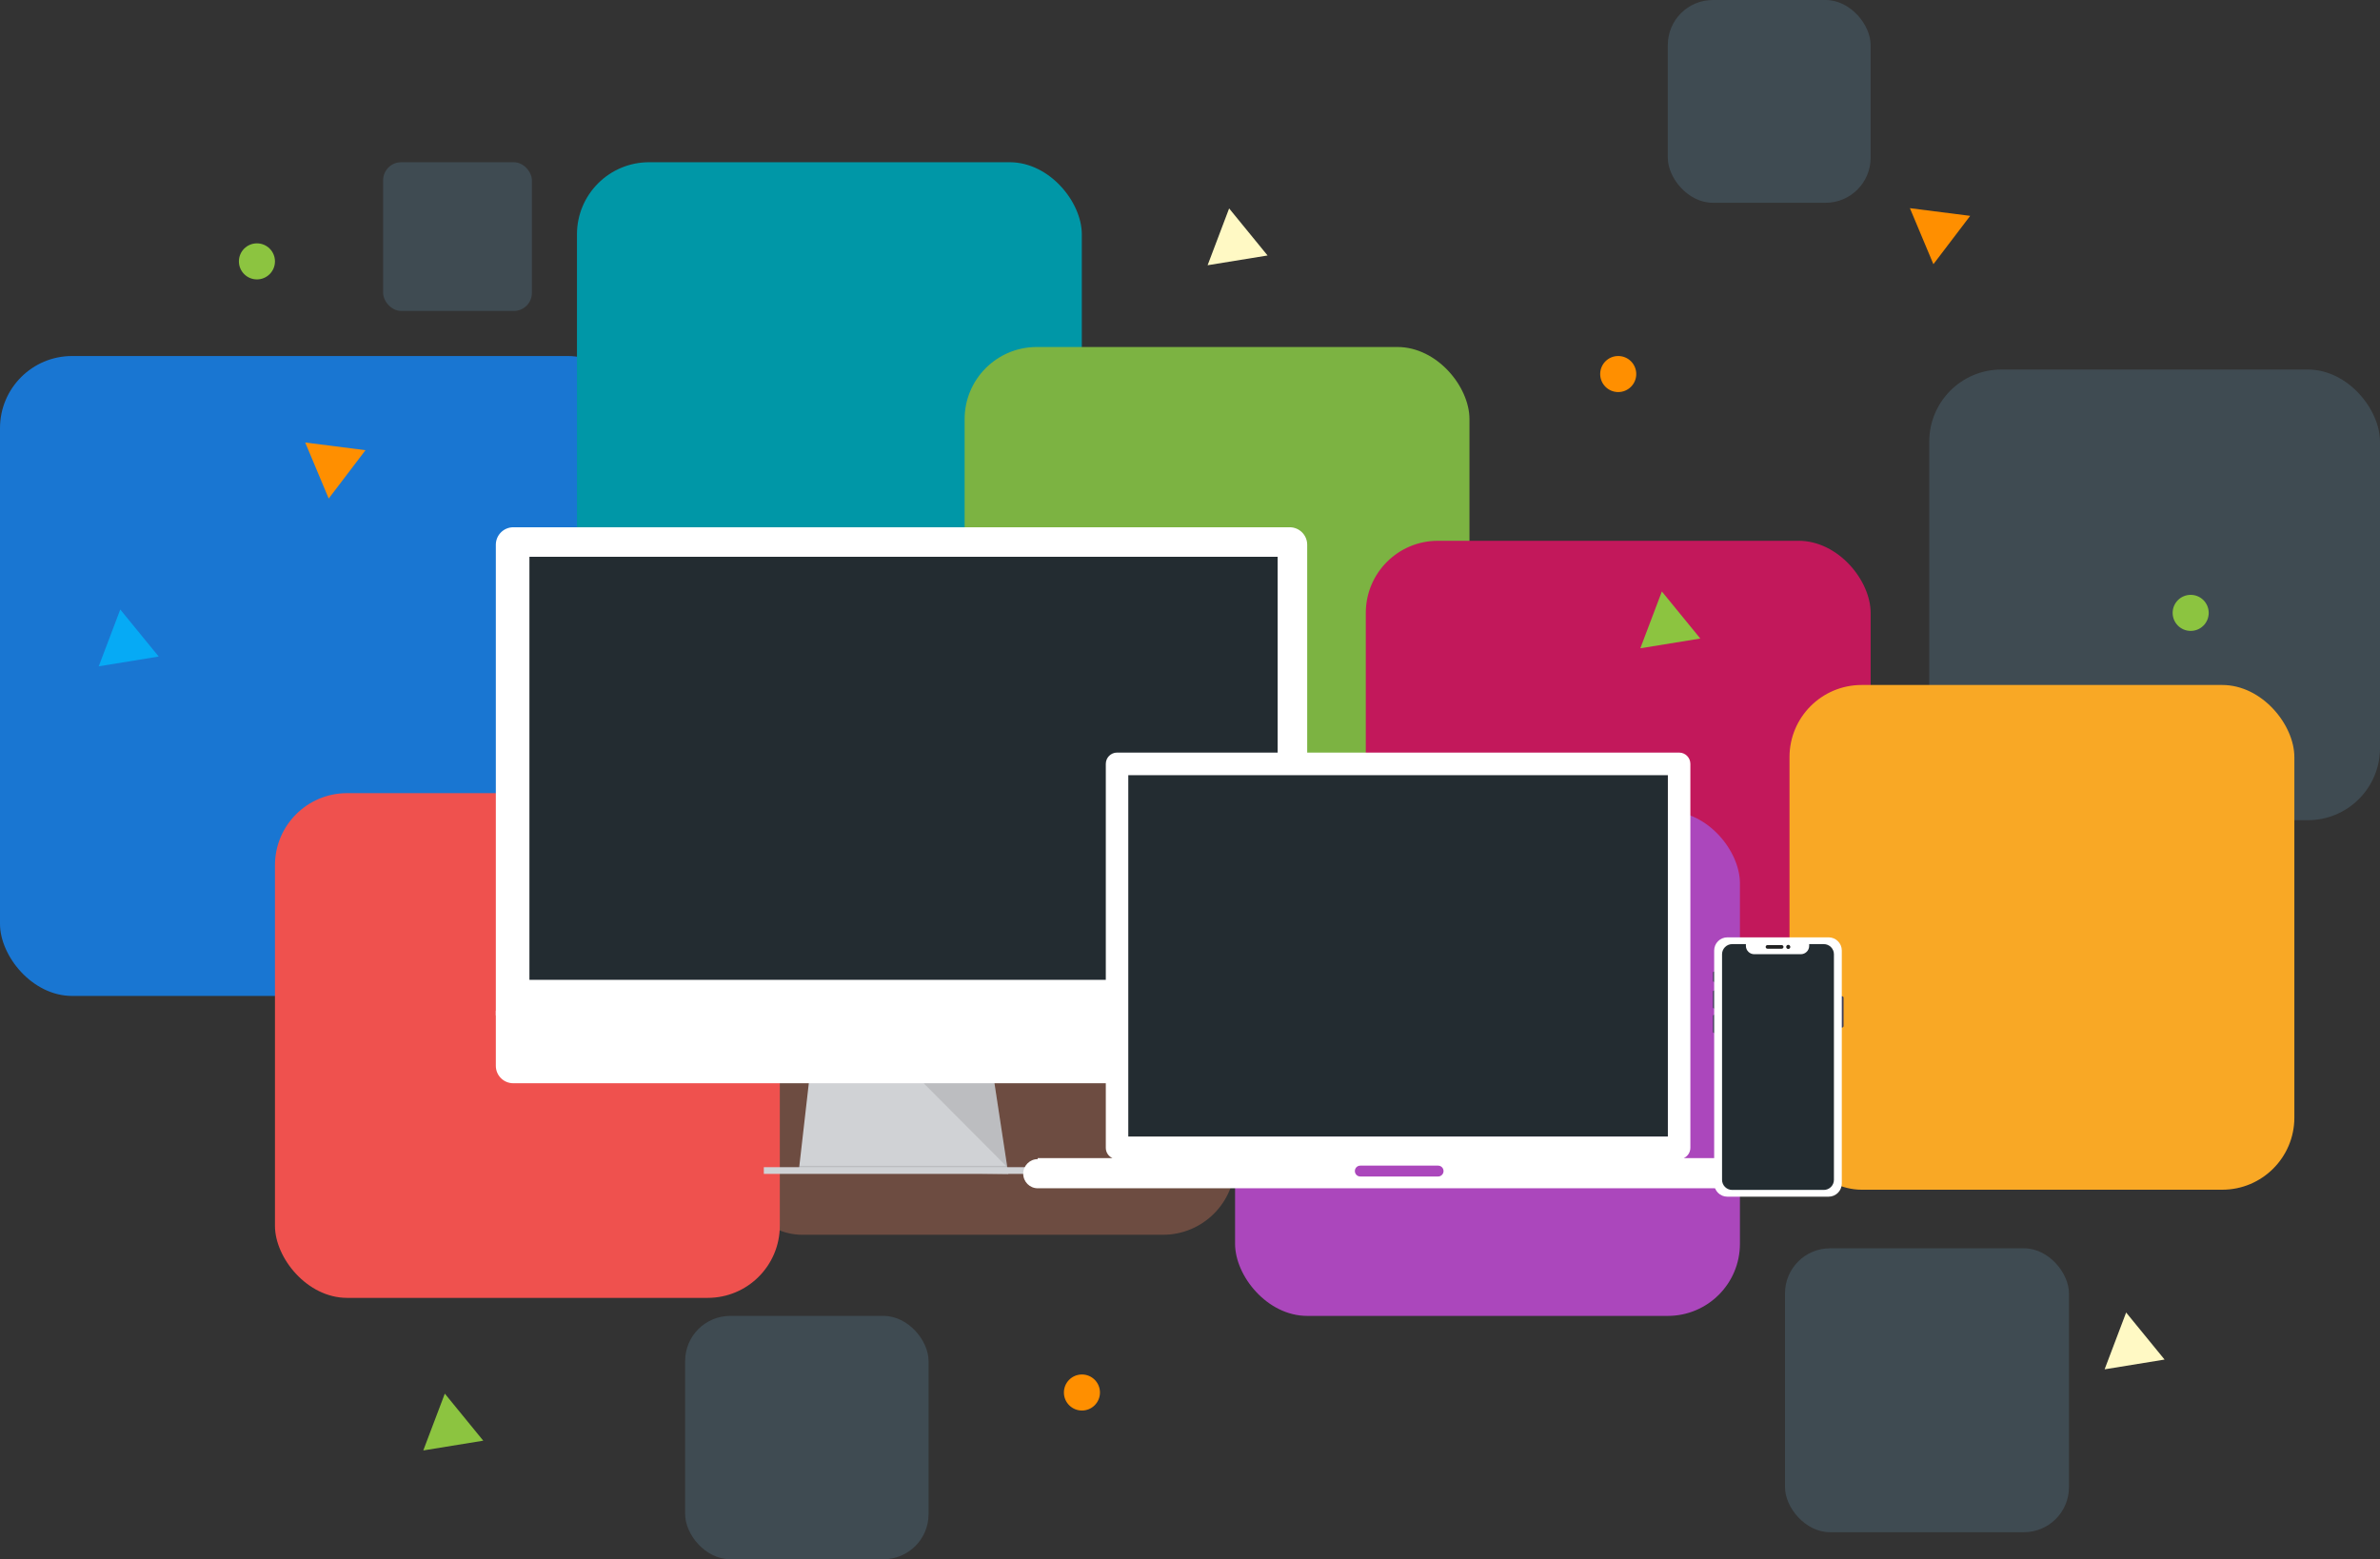 <svg xmlns="http://www.w3.org/2000/svg" width="528" height="346" fill="none" viewBox="0 0 528 346">
    <rect x="0" y="0" width="528" height="346" fill="#333333" stroke="none"/>
    <rect width="54" height="54" x="152" y="292" fill="#3F4B52" rx="10"/>
    <rect width="100" height="100" x="428" y="82" fill="#3F4B52" rx="16"/>
    <rect width="33" height="33" x="85" y="36" fill="#3F4B52" rx="4"/>
    <rect width="142" height="142" y="79" fill="#1976D2" rx="16"/>
    <rect width="45" height="45" x="370" fill="#3F4B52" rx="10"/>
    <rect width="63" height="63" x="396" y="277" fill="#3F4B52" rx="10"/>
    <rect width="37" height="37" x="179.027" y="197" fill="#3F4B52" rx="4"/>
    <rect width="112" height="112" x="128" y="36" fill="#0097A7" rx="16"/>
    <rect width="112" height="112" x="214" y="77" fill="#7CB342" rx="16"/>
    <rect width="112" height="112" x="303" y="120" fill="#C2185B" rx="16"/>
    <rect width="112" height="112" x="397" y="152" fill="#F9A825" rx="16"/>
    <rect width="112" height="112" x="274" y="180" fill="#AB47BC" rx="16"/>
    <rect width="112" height="112" x="162" y="162" fill="#6D4C41" rx="16"/>
    <path fill="#FF8F00" d="M423.711 46.194l13.372 1.703-8.16 10.729-5.212-12.432zM67.711 98.194l13.372 1.703-8.16 10.729-5.212-12.432z"/>
    <path fill="#06AAF5" d="M26.681 135.25l8.528 10.44-13.304 2.165 4.776-12.605z"/>
    <path fill="#FFF9C4" d="M272.681 46.25l8.528 10.44-13.304 2.165 4.776-12.605zM471.681 291.251l8.528 10.439-13.304 2.166 4.776-12.605z"/>
    <path fill="#FFD037" d="M213.003 164.543l-9.655 9.407-3.319-13.064 12.974 3.657z"/>
    <path fill="#8CC440" d="M98.681 309.25l8.528 10.44-13.304 2.165 4.776-12.605zM368.681 131.25l8.528 10.44-13.304 2.165 4.776-12.605z"/>
    <circle cx="57" cy="58" r="4" fill="#8CC440"/>
    <circle cx="486" cy="136" r="4" fill="#8CC440"/>
    <circle cx="106.027" cy="220" r="4" fill="#FF8F00"/>
    <circle cx="359" cy="83" r="4" fill="#FF8F00"/>
    <circle cx="240.027" cy="309" r="4" fill="#FF8F00"/>
    <rect width="112" height="112" x="61" y="176" fill="#EF514E" rx="16"/>
    <path fill="#D0D2D5" d="M223.693 260.49l-46.49-.595.138-1.193 2.247-19.669h40.828l3.003 19.669.229 1.49.045.298z"/>
    <path fill="#000" d="M223.648 260.192h-23.199l-23.246-.297.138-1.193h46.078l.229 1.49z" opacity=".1"/>
    <path fill="#D0D2D5" d="M231.143 259h-61.69v1.49h61.69V259z"/>
    <path fill="#fff" d="M290 120.895c.004-1.028-.4-2.016-1.124-2.747-.724-.73-1.709-1.143-2.737-1.148H113.861c-.509.002-1.013.105-1.483.302-.47.197-.896.485-1.255.847-.358.362-.642.791-.835 1.263-.192.471-.29.976-.288 1.486v104.428h180V120.895z"/>
    <path fill="#fff" d="M110 224.282v12.231c0 1.024.407 2.006 1.131 2.73.724.724 1.706 1.131 2.73 1.131h172.278c1.024 0 2.006-.407 2.73-1.131.724-.724 1.131-1.706 1.131-2.73v-12.231H110z"/>
    <path fill="#232C31" d="M283.445 123.554H117.453v93.874h165.992v-93.874z"/>
    <path fill="#000" d="M204.918 240.374L223.465 259l-2.846-18.626h-15.701z" opacity=".1"/>
    <path fill="#232C31" d="M249.938 170.263H370.015V252.296H249.938z"/>
    <path fill="#fff" d="M300.576 259.86c0-.668.533-1.204 1.199-1.204h17.268c.667 0 1.204.535 1.204 1.204 0 .667-.537 1.206-1.204 1.206h-17.268c-.664-.002-1.199-.54-1.199-1.206zm69.441-7.66H250.31v-80.184h119.707V252.2zm23.802 8.25c0-1.784-1.442-3.229-3.218-3.229v-.23h-17.076c.87-.39 1.481-1.263 1.481-2.286v-85.2c0-1.384-1.115-2.505-2.496-2.505H247.815c-1.373 0-2.493 1.121-2.493 2.505v85.199c0 1.016.61 1.896 1.48 2.286h-16.585v.224c-1.776-.002-3.217 1.447-3.217 3.232 0 1.786 1.441 3.234 3.217 3.234h160.384c1.779-.002 3.218-1.447 3.218-3.23z"/>
    <path fill="#3F3D56" d="M408.629 221.055h-.123c-.2 0-.361.162-.361.362v6.252c0 .2.161.362.361.362h.123c.2 0 .362-.162.362-.362v-6.252c0-.2-.162-.362-.362-.362zM380.254 215.59h-.001c-.131 0-.237.106-.237.237v1.823c0 .131.106.237.237.237h.001c.131 0 .237-.106.237-.237v-1.823c0-.131-.106-.237-.237-.237zM380.268 219.794h-.001c-.147 0-.267.12-.267.267v3.464c0 .147.12.267.267.267h.001c.148 0 .267-.12.267-.267v-3.464c0-.147-.119-.267-.267-.267zM380.264 225.19h-.002c-.14 0-.254.114-.254.254v3.523c0 .141.114.255.254.255h.002c.14 0 .254-.114.254-.255v-3.523c0-.14-.114-.254-.254-.254z"/>
    <path fill="#fff" d="M405.673 208h-22.46c-1.617 0-2.928 1.311-2.928 2.928v51.691c0 1.617 1.311 2.928 2.928 2.928h22.46c1.617 0 2.928-1.311 2.928-2.928v-51.691c0-1.617-1.311-2.928-2.928-2.928z"/>
    <path fill="#212121" d="M395.264 209.718h-3.152c-.221 0-.401.18-.401.402 0 .221.18.401.401.401h3.152c.222 0 .402-.18.402-.401 0-.222-.18-.402-.402-.402zM396.72 210.576c.252 0 .455-.204.455-.455s-.203-.455-.455-.455c-.251 0-.454.204-.454.455s.203.455.454.455z"/>
    <path fill="#232C31" d="M404.604 209.5h-3.241v.39c0 .491-.195.961-.541 1.308-.347.347-.816.542-1.307.543h-10.338c-.491 0-.963-.195-1.31-.542-.347-.348-.543-.819-.543-1.31v-.389h-3.04c-.596.001-1.168.238-1.59.66-.421.421-.658.993-.659 1.589v50.05c0 .295.058.588.171.861.113.272.279.52.488.729.209.209.457.375.729.488.273.113.566.171.861.171h20.32c.295 0 .588-.058.861-.171.273-.113.521-.278.73-.487.209-.209.374-.457.487-.73.113-.273.171-.566.171-.861v-50.051c0-.596-.238-1.168-.659-1.589-.422-.422-.994-.659-1.59-.659z"/>
</svg>
